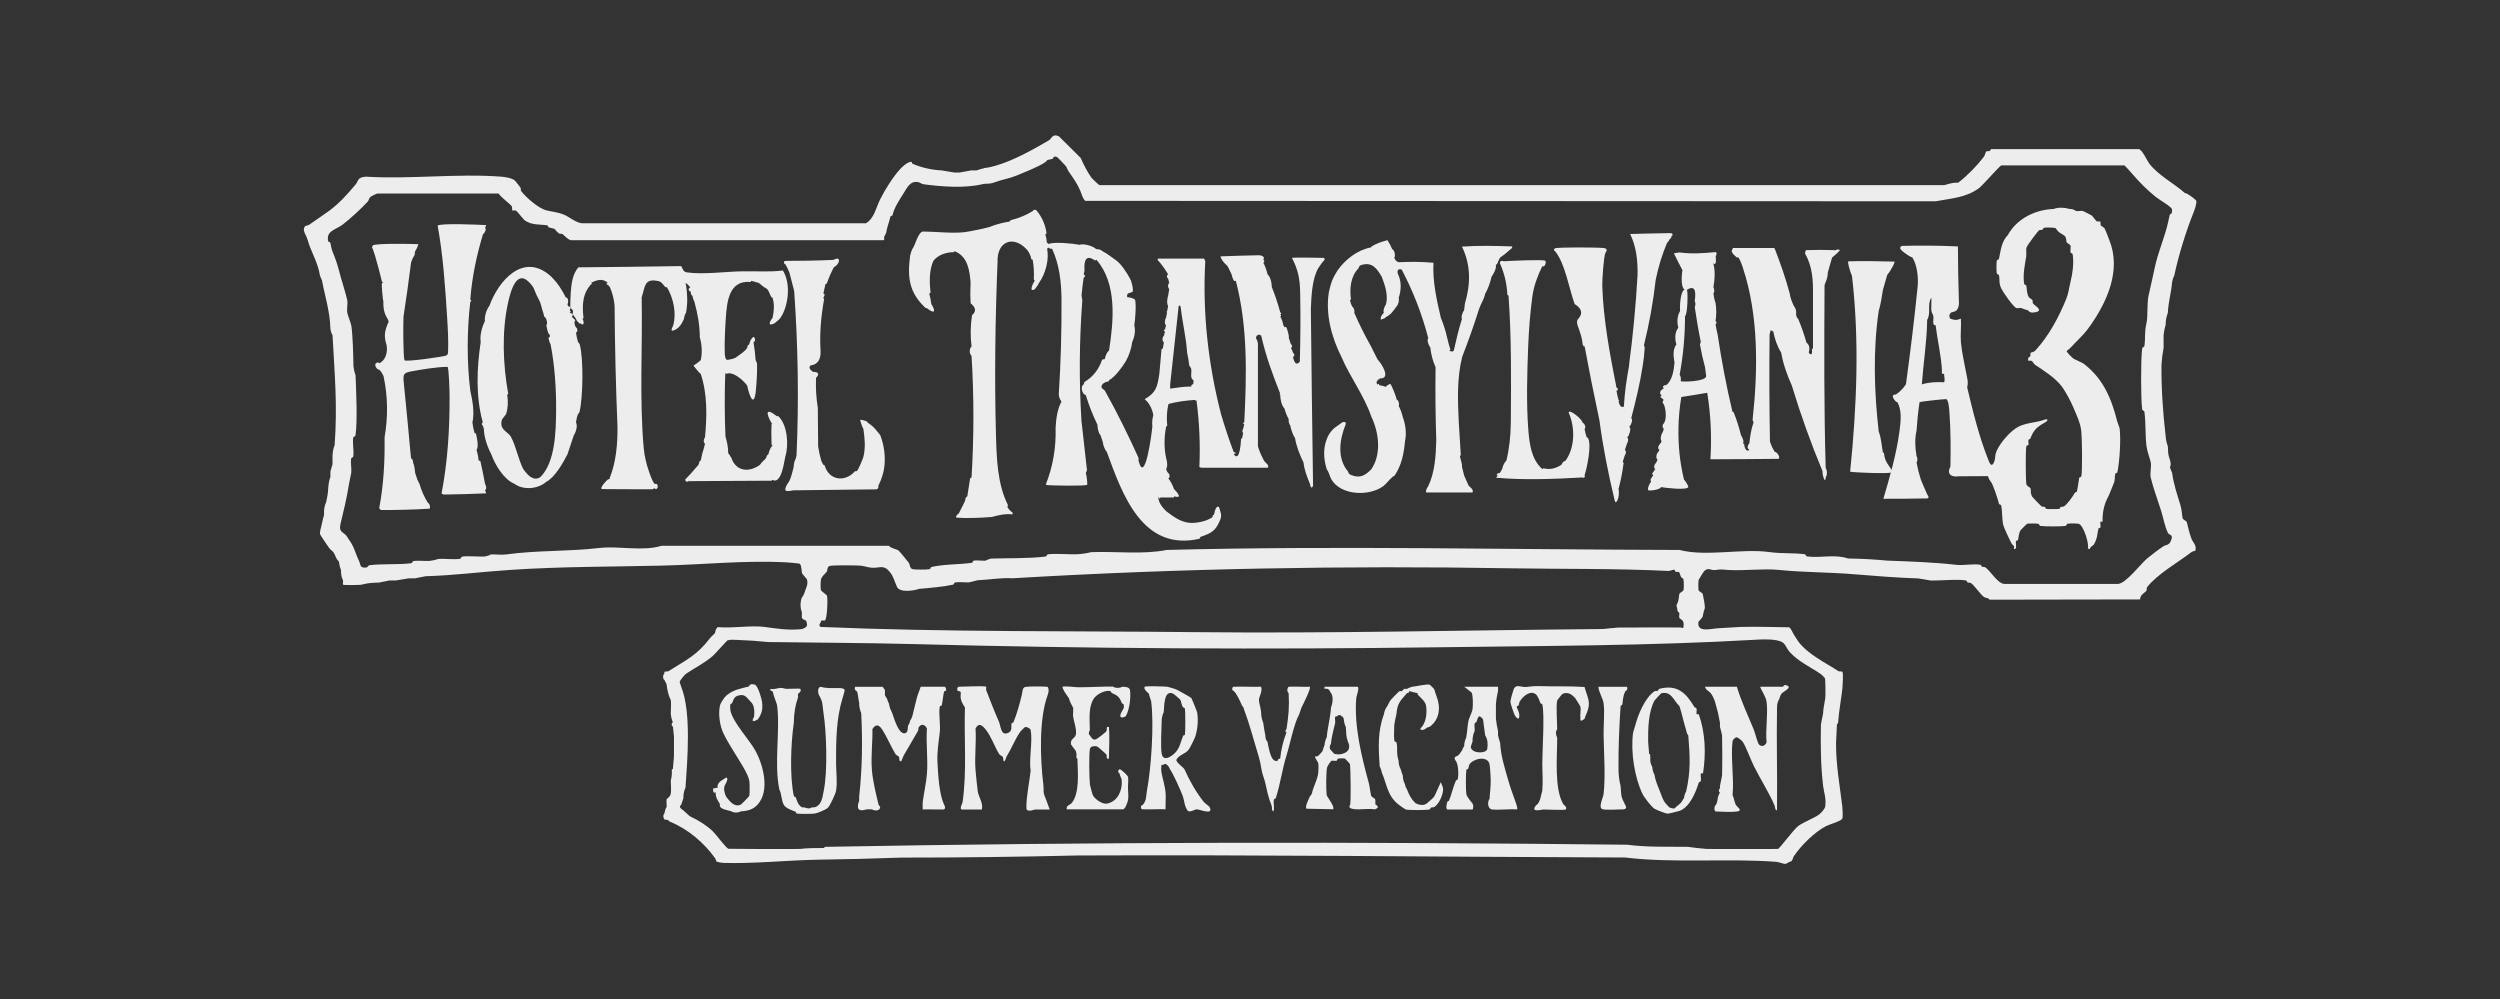 <?xml version="1.0" encoding="UTF-8"?>
<svg id="Capa_1" xmlns="http://www.w3.org/2000/svg" version="1.1" viewBox="0 0 283.44 113.28">
  <rect x="0" y="0" width="283.44" height="113.28" fill="#333333" stroke="none"/>
  <!-- Generator: Adobe Illustrator 29.7.1, SVG Export Plug-In . SVG Version: 2.1.1 Build 8)  -->
  <defs>
    <style>
      .st0 {
        fill: #ededed;
      }
    </style>
  </defs>
  <path class="st0" d="M190.68,71.15c0,.08.05.25-.06.24-.86-.29-1.7-.01-2.51,0-2.3.05-4.6-.03-6.9,0l2.21-.24h7.26,0Z"/>
  <path class="st0" d="M81.12,89.37v.48c-.29.15-.31-.38-.24-.48.01-.02.17.01.24,0Z"/>
  <path class="st0" d="M193.08,87.69s-.19-.04-.23,0c-.08.1.04.64-.02.87-.02.08-.19.07-.23.17-.33,1.06-.99,2.75-2.17,3.2-.14.05-1.26.33-1.37.32-.22-.01-1.23-.41-1.45-.54-.4-.24-1.22-1.33-1.42-1.76-.87-1.86-1.33-4.66-1.04-6.89,0-.05.2-.6.25-.82.3-1.17,1.09-3.15,2.19-3.87.1-.06.26,0,.34-.05.12-.06.1-.2.19-.22,2-.54,3.03.45,3.95,2.01.07.12.26.14.28.23.04.18-.05.54.02.63.04.05.2-.01.23,0,.75,2.13.83,4.46.48,6.71h0ZM186.96,85.47l.13.06c.06.7-.1.75.24,1.44.02.31.1.59.24.84.16.91.44,1.4.71,2.13.31.84.35.95.97,1.59.21.1.65.24.72,0,.54-.46.57-.37.96-1.08.03-.26.11-.5.24-.72.53-2.32.43-3.98.24-6.35-.12-.14-.2-.34-.24-.6-.3-.91-.47-1.87-.76-2.72-.69-.66-.91-1.7-2.03-1.47-.06.01-.76.77-.79.82-.71,1.27-.75,3.26-.73,4.69l.11,1.38h-.01Z"/>
  <path class="st0" d="M77.29,30.28c.2.35.17.54.65.61,1.83.25,4.36-.1,6.23-.13,1.53-.03,3.08.1,4.59-.09.86,1.37.68,3.64-.09,5.07-.32.59-.48.56-.84.9-.79.42-.63-.13-.24-.6.17-.77.23-1.51,0-2.28-.01-.02-.12-.05-.17-.13-.27-.5-.22-.82-.79-1.07-.23-.17-.43-.33-.6-.48l-.84-.24-.09.13c-2.43-.23-2.68,2.19-2.81,4.07-.08,1.17-.16,2.83-.12,3.99.02.47.1.8.33.77.36-.05.89-.18,1.01-.33.3-.21.98-.66,1.17-.99s-.11-.16.27-.45c.08-.4.24-.68.48-.84.21.1.25.53,0,.6.11.67.19,1.35.24,2.04l.16.37c.03,1.12-.05,2.24-.16,3.35-.26,1.74-.78.04-.96-.84-.5-.67-1.66-1.67-2.4-1.31l-.08-.14c-.09,2.42-.08,4.84.02,7.24.21.67.31,1.3.31,1.88.12.12.2.24.24.36.15.16.17.31.24.48.65,1.3,2.03,1.28,3.12.48.2-.34.61-.62.68-.75.19-.36-.07-.16.28-.45.09-.43.25-.77.48-1.02-.07-.02-.12-.03-.12-.05-.03-.68-.04-1.7,0-2.38,0-.03.06-.05.12-.08-.07,0-.12.02-.13,0-.61-1.1-.72-1.82.61-.78.08-.02.14-.03.17,0,1.04.98,1.19,3.3.79,4.56-.08.41-.16.81-.24,1.2-.15.59-.49,1.89-1.26,1.44l-.02.11c-3.12.02-6.24.04-9.37.05l-.08-.16c.2.3-.45.3-.38-.03.45-.45.88-.92,1.28-1.41.2-.16.31-.39.35-.69l.13-.03c.09-.52.21-1,.36-1.44l.12-.48c-.21-.17-.17-.52,0-.72.22-2.37.29-4.89-.48-7.19-.13-.08-.83-.9-.81-.96.27-.17.54-.37.81-.6.18-.85.14-1.72-.11-2.6,0-1.36-.25-2.7-.6-3.99-.1-.19-.18-.43-.24-.72-.13-.06-.19-.21-.18-.47-.29-.06-.32-.34-.06-.49-.45-.52-.61-.6-.48-.24.17,1.04.19,2.08,0,3.12-.12.18-.2.42-.24.72-.06.12-.18.37-.24.48-.22.36-.46.6-.72.72-.59.31-.48,0-.26-.47.4-1.4.03-3.09-.7-4.33-.02-.02-.14.02-.2-.04-.22-.21-.39-.57-.73-.65-1.66-.38-1.53.59-1.94,1.83.11,5.68-.27,11.44.23,17.07.04.49.12.97.24,1.44.07.45.7,2.39.98,2.62.07.06.17,0,.22.02.31.14.11.86-.24.48l-.16.13c-1.92,0-3.84,0-5.77-.02-.31-.1.49-.96.66-1.08.41-.14.13-.08.24-.24.7-1.77.87-3.75.86-5.72-.19-4.58-.3-9.18-.33-13.77-.07-.74-.25-1.43-.53-2.08-.09-.1-.09-.16-.24-.24-.16-.14-.23-.2,0-.24-.56-.57-1.3-.33-1.92,0l.16.02c-1.1,1.05-1.18,2.46-.99,3.96l-.12.1c.23.35.16.9-.24.48-.03.1-.07.1-.12,0-.23-.18-.35-.34-.36-.48-.15-.18-.28-.38-.41-.59.13-.36,0-.46-.22-.65-.07-.06,0-1.47.02-1.77.08-1.01.19-2.03.86-2.84,3.89-.03,7.77-.08,11.66-.14l.08.12h-.02Z"/>
  <path class="st0" d="M46.6,29.8c-.25,2.02-.54,4.05-.85,6.07-.05.72-.05,4.72.12,4.98.13.2,4.57-.42,4.77-.56.12-.09.15-.22.16-.38.05-1.28-.02-2.55-.1-3.83-.22-3.49-.46-7.11-1.08-10.49.19-.32,4.81-.11,5.51-.07l-.13.31c.18.16-.05.61-.24.72-.72,2.38-1.26,4.94-1.44,7.43.15.07.15.16,0,.24-.38,3.23-.4,6.83,0,10.07.25,1.11.5,2.5.24,3.6.05.41.13.81.24,1.2.09.02.16.05.17.1.12.5.32,1.45.06,1.82.12.39.2.79.24,1.2l.19.06c.2.87.38,1.73.53,2.58.13.21.22.61,0,.72l.14.36c-1.59.07-3.2.12-4.83.14l-.24-.12c.7-3.59.93-7.38.91-11.07,0-.35-.07-3.3-.24-3.29-1.18,0-2.93.3-4.13.52-.87.16-.9.37-.83,1.19.29,2.88.57,5.84.83,8.68.14,0,.22.17.24.48.14.31.2.83.24,1.2l.24.72c.08.16.17.32.24.48.23.79.55,1.51.96,2.16.19.04.29.48.19.65-1.82.11-3.66.16-5.53.15l-.19-.19c.5-2.61.65-5.34.61-8.04.41-2.39.37-4.71-.12-6.96-.19-.38-.19-.4-.48-.72-.27.06-.81-.76-.11-.82.03,0,.07.04.11.1.73-.35.96-1.26.84-2.02-.36-1.13-.23-1.66.23-2.72l-.12-.3c-.36-.52-.52-1.18-.48-1.98-.08-.18-.24-2.01-.16-2.08.04-.04.1-.06.16-.08l-.16-.07c-.24-.99-.51-2-.8-2.99-.08-.17-.2-.65-.24-.72-.12-.13-.11-.26,0-.4.21-.27,4.49-.18,5.16-.15-.07.28-.19.54-.36.79-.08.26.04.4-.24.72-.07.2-.15.4-.24.6h.01Z"/>
  <path class="st0" d="M94.55,29.44c.87-.46.65.56,0,.84-.32.61-.59,1.23-.82,1.88l-.14.04-.24,1.08c.24.04.11.29,0,.48l.08.18c-.34,1.93-.52,3.87-.4,5.81.06.86-.24,1.58-1.12,1.68-.23.19-.15.43.24.72.66.02.79.25.37.69-.05,1.13.02,2.27.2,3.4l.04,4.39c.09.57.2,1.1.35,1.59.07.18.15.34.24.48l.14.05c.49,1.74,2.32,1.96,3.45.67.03-.02.13.03.21-.02.15-.1.68-1.37.74-1.6.26-1.08.15-2.09,0-3.17-.09-.09-.4-1-.36-1.04.03-.03.88.14.84.33.37.23.69.5.96.84.11.15.4.45.48.6.54,1.41.69,3.14.24,4.55-.08.29-.24.69-.48,1.2.09.15-.06.37-.25.37l-9.4.11c-.88.19-1.12.11-.66-.71.41-.48.55-1.31.72-1.92.02-.41.1-.73.24-.96l.09-.41c.27-6.18.17-12.43-.27-18.6l-.54-2.09c-.1-.23-.34-.79-.48-.96-.18-.05-.2-.31,0-.36,1.84,0,3.67-.03,5.52-.12v-.02Z"/>
  <path class="st0" d="M55.47,34.71c1.06-2.94,3.86-6.09,6.89-3.47.29.25.53.56.78.84.39.52.72,1.06,1,1.64.31,0,.33.54.2.76l.06.22c.3.07.36.2.18.5.17.06.17.16,0,.24.39.14.47.3.24.48.12.12.26.25.41.38-.18.22-.08.58.07.81.19.11.24.53,0,.6.06.41.14.77.24,1.08.09.08.16.17.19.27.44,1.6.37,5.97-.02,7.61-.02.1-.09.19-.17.27-.11.25-.19.57-.24.96.22.35,0,1.09-.24,1.44l-.72,2.16c-.49.95-1.42,2.62-2.4,3.12-.93.82-2.57.99-3.6.24-1.22-.5-2.2-2.14-2.64-3.36-.44-.82-.83-1.97-.84-2.88l-.12-.36c-.14-.1-.17-.28,0-.36-.81-2.94-.69-6.11-.24-9.11-.12-.76.14-1.7.48-2.4-.07-.48.16-1.26.48-1.68h0ZM57.51,44.77c.12.77.08,1.49-.12,2.16-.28.44-.57.54-.55,1.12.02.77.8.94,1.1,1.5.55,1.02.82,2.49,1.37,3.61.46.63,1.1,1.44,1.92.96,1.72-1.64,1.8-5.22,1.82-7.57.02-2.49-.16-5.14-.63-7.53-.1-.16-.18-.4-.24-.72.24-.05.2-.4,0-.48-.11-.31-.19-.63-.24-.96.2-.16,0-.9-.24-.96-.06-.31-.14-.59-.24-.84-.07-.37-.15-.52-.24-.84-.27-.49-.51-1.01-.72-1.56-.11-.18-.1-.18-.24-.36-1.65-2.07-2.35.66-2.66,2.03-.73,3.27-.57,7.05.02,10.32l-.12.11h.01Z"/>
  <path class="st0" d="M196.92,29.2c-.55-.45-.71-.77-.48-.96l.02-.12h4.69l.08.12c.59,1.51,1.24,3.36,1.68,5.03.06.5.27.99.48,1.44.17.17.31.61.24.84,0,.28.08.48.24.6.37.88.68,1.78.94,2.7.37.25.38.71.26,1.13.36.47.41,0,.36-.41l.12-.07v-6.09c.02-1.65-.06-3.19-.91-4.69l.07-.24c0-.07.02-.12.04-.12,1.05-.04,2.26-.04,3.3,0,.03,0,.05.06.08.13-.18-.21.41-.27.46-.12.02.07-.73.72-.88.84-.14.53-.3,1.09-.48,1.68,0,.38-.09.74-.24,1.08l-.13.35c-.04,6.86-.07,14.01.13,20.74.19.28.18.8,0,1.08-.04.82-.41-.33-.36-.72-1.32-3.17-2.48-6.41-3.48-9.71-.53-1.18-.99-2.46-1.2-3.72-.46-.73-.74-1.56-.9-2.41-.29-.11-.47-.26-.54-.47.27.04.31.3.12.77-.05,4.06-.03,8.11.04,12.15l-.16.08.15-.09c.14.46.33.87.57,1.22.19-.03.51.42.48.6.02.11,0,.18-.11.18-2.55.02-5.13.05-7.68.05.16-2.55.04-5.07-.36-7.54-.96.17-1.94.33-2.94.48-.18,1.07-.3,2.29-.32,3.42-.04,2.08.14,3.92.62,5.93.11.1.54.74.49.86-.15.39-2.64.09-3.09,0-.09.31-1.35.46-1.44.36-.15-.17.16-.83.32-.98-.08-.11-.09-.26,0-.36l.24-.36c-.16-.07-.13-.27,0-.36l.24-.36c-.22-.02-.14-.47,0-.6.13-.13.2-.3.24-.48-.2-.1-.15-.56,0-.72l.24-.36c-.24-.06-.17-.46,0-.6l.24-.36c-.15-.17-.15-.45,0-.84.12-.18.2-.38.24-.6-.2-.07-.17-.49,0-.6.33-.45.25-1.55,0-2.16-.15-.07-.19-.42,0-.48l-.24-.24c-.17-.02-.2-.21,0-.24-.31-.32-.23-.6.24-.84-.23-.18,0-.42.24-.36.72-.5.9-1.74.97-2.57-.12-.68-.23-1.47.21-2.06-.18-.62-.2-1.37.22-1.89-.18-.73-.11-1.36.2-1.9-.05-.44.02-2.5.61-2.43.07,0,.13.03.18.08.1.11.08,2.73-.23,2.93,0,2.23-.2,4.45-.61,6.65.13.18.17.42.12.72.11.12,2.88.06,2.89-.57l-.13-1c-.23-.84-.42-1.7-.58-2.59l.1-.29c-.27-1.29-.49-2.59-.68-3.9l.08-.41-.09-.34c.21-1.34-.1-1.75-.91-1.24-.74.13-.58-1.72-.48-2.23-.35-.66-.67-1.3-.97-1.92l.62-.1c1.39.19,2.75.09,4.1-.04.18.03.13.37,0,.48-.07.24-.15.52-.24.84.21.81.16,1.8,0,2.64.09.25.16.49,0,.72.04.39.12.75.24,1.08.11.69.11,1.37,0,2.04.15.19.15.31,0,.36.06.41.14.81.24,1.2.44,2.97,1,5.89,1.68,8.75h.11c.36.88.64,1.75.85,2.64.16.24.38.72.24.96l.13.05c0,.37.24.97.59.67-.27-.17-.26-.43,0-.79.09-.79.2-1.58.47-2.33l-.11-.28c.62-5.66.69-11.84-1.09-17.22-.09-.32-.31-.9-.5-1.18-.04-.06-.21,0-.22-.02h.03Z"/>
  <path class="st0" d="M155.44,28c.55-.4,1.21-.59,1.86-.77.21.31.39.65.54,1.01.25.09.41.77.24.96.08.28.24.46.49.53,1.34-.07,2.65-.05,3.95.06-.11,2.1.36,4.21.84,6.25.31.75.55,1.51.72,2.28.1.45.22.88.36,1.31l-.12.13c.17.09.44.18.52-.07.26-1.17.54-2.38.91-3.53-.13-.18.08-.81.24-.96l.1-.81c.66-2.2.67-4.37-.34-6.43,1.85-.13,3.82-.09,5.7-.02.02.15-.06.24-.18.31-.4.37-.8.69-1.2.96l-.24.48c0,.12-.09.24-.24.36.1.36-.25.99-.48,1.32-.15.63-.39,1.37-.72,1.92-.08.36-.24.76-.48,1.2l-.24.6c-.56,1.78-1.19,3.56-1.89,5.36-.61,2.43-.51,4.92-.39,7.41l.23,3.71-.1.18c.09.31.17.63.24.96v.24l.24.96c.16.35.36.86.52,1.16.07.13.58.37.44.76h-5.27c-.06-.28.09-.49.24-.72.74-1.52.87-3.46.91-5.21-.09-2.76-.12-5.51-.08-8.26-.32-.74-.52-1.48-.59-2.23-.19-.25-.43-.84-.24-1.08-.71-2.73-1.72-5.32-3.01-7.77-.54-.18-.56.32-.34.7.3.75.3,1.59,0,2.52.09.24-.05.78-.24.96-.38.5-.61.92-1.2,1.2-.07.12-.23.2-.48.24-.04.11-.08.1-.12,0-.02-.23.1-.47.36-.72-.13-.2.09-.77.24-.96.27-1.04-.11-2.14-.48-3.12-.53-.89-1.03-1.65-2.16-1.38-.46.11-.36.21-.48.42-.9.92-1.02,2.3-.85,3.52l-.11.08c.05.28.13.52.24.72.19.13.32.5.24.72.58,1.33,1.22,2.61,1.92,3.84.23.49.48.96.72,1.44.5.54,1.57,2.24.24,2.16,0,.11-.09.15-.24.12.06.03.06.07,0,.12-.16.19-.14.27,0,.48.08-.16.15-.14.22.06.29.04.54.1.74.18,0-.12.42-.34.49-.33.1.02.7,1.48.71,1.77.22.04.35.54.24.72.21.4.37.84.48,1.32.29.75.43,1.84.24,2.64-.13,1.41-.37,2.75-1.2,3.96-.38.14-.86.88-1.29,1.19-1.6,1.16-4.76,1.05-5.85-.76-.2-.34-.29-.87-.53-1.15-.41-1.28-.47-2.68.24-3.96.51-.78.76-.81,1.44-1.32.17-.15.5-.15.48.12-.7,1.68-1.05,3.86.24,5.39.06.06-.02.25.37.41,1,.41,1.61.02,2.27-.65,1.15-1.67.91-4.1,0-5.99-.79-2.34-2.46-4.57-3.36-6.71-1.13-2.23-1.86-4.87-1.44-7.43.29-1.19.35-1.39.96-2.4.9-1.28,2.28-2.35,3.84-2.64l-.03-.04Z"/>
  <path class="st0" d="M117.56,23.92c.56.65,1,1.66,1.09,2.53,0,.03-.06.07-.13.11.09.3.14.62.17.95.35.16.37.53.02.68.27,1.23-.18,2.87-.91,3.88-.16.34-.27.44-.48.72-.69.41-.25-.62,0-.96l-.11-.15c.04-.75,0-1.51-.13-2.25l-.14-.02c-.09-.47-.28-.86-.58-1.18-1.47-1.55-3.33-.89-3.26,1.44-.26,6.45-.36,13.09-.18,19.63.07,2.66.16,5.6,1.36,7.97l-.07.21c.16.27.36.49.6.64l-.02.2c-.8-.1-1.57.08-2.33.29-1.35.11-2.93.17-4.23.07h.19c-.08-.19.13-.36.29-.48.24-.48.49-.95.72-1.44,0-.26.09-.42.24-.48l.32-2.06.16-.09c.28-4.62.28-9.22,0-13.78-.27-.27-.27-.8,0-1.08-.15-1.19-.13-2.37.06-3.54.49-.42.44-.86-.16-1.34-.05-.79-.05-1.58-.01-2.37-.11-1.41-.34-2.96-1.81-3.54l-.08.11c-.86,0-1.77.29-2.32.97-.5,1.1-.46,2.41-.33,3.64l-.15.07c.11.39.19.79.24,1.2.55.86.36,1.17-.48.48-.02-.02-.13,0-.19-.05-1.85-1.74-2.06-3.43-1.73-5.94.07-.28.15-.52.24-.72.32-.36.64-1.89,1.19-1.99,1.47,0,3.31.24,4.75.07.49-.06,2.84-.51,3.17-.72.66-.23,1.3-.39,1.92-.48l.13-.16c.92-.22,1.76-.57,2.5-1.03.1-.21.35-.2.48,0h0Z"/>
  <path class="st0" d="M184.69,41.42c.45-3.36.77-6.77.97-10.23.03-1.61-.13-3.21-.84-4.66,1.49-.04,2.99-.08,4.5-.1.32-.02.42.21.17.37v.16c-.28.15-.22.37-.48.56-.56,1.32-.99,2.72-1.29,4.19-.29,2.56-.74,5.04-1.34,7.44.05.09.09.18.09.27-.04.72-.12,1.44-.24,2.15-.31,1.96-.79,3.96-1.29,5.85.17.08.09.42,0,.6-.05.18-.13.3-.24.36.22.06.13.65,0,.84-.03.18-.11.3-.24.36.21.07.13.54,0,.72l-.24.72c.19.09.13.45,0,.6-.08.25-.16.48-.24.72l.1.16c-.13,1-.32,1.99-.58,2.95.1.36.03,1.2-.24,1.44-.1.13-.18,0-.24-.36-.7-2.91-1.3-5.96-1.68-8.87-.61-2.83-1.17-5.63-1.68-8.39-.13.02-.21-.1-.24-.36-.02-.48-.29-1.28-.48-1.8-.12-.29-.25-.75,0-.96.62-.71.28-1.25-.41-1.68-.64-1.74-1.07-4.59-2.22-5.99-.17-.07-.17-.23-.02-.32.23-.15,4.92-.12,5.53-.04.4.06.41.24.2.56-.19.29-.38,3.07-.36,3.73.12,3.84.87,7.8,1.61,11.53.2.08.21.29,0,.36.06.36.14.72.24,1.08.1.04.1.08,0,.12.12.55.32.74.6.59.08-1.56.31-3.15.6-4.67h-.02Z"/>
  <path class="st0" d="M171.02,33.51l-.12-.08c-.06-1.27-.34-2.46-.85-3.58,0-.25.15-.33.47-.23.55-.04,4.52-.23,4.68-.05.15.16-.08.81-.34.6-.55,1.16-.96,2.2-1.14,3.53-.25,1.9-.38,3.65-.46,5.57-.12,2.96-.22,6.58.02,9.52.13,1.61.36,3.31,1.58,4.39l.12-.09c.79.19,1.39.02,2.04-.39.19-.2,0-.26.48-.48,1.08-1.5,1.09-3.76.35-5.44.05-.48,1.57.78,1.56,1.12.23.1.46.57.24.72.06.33.14.65.24.96.07.02.14.05.16.1.42.77-.11,3.33-.4,4.21.11.18-.05.35-.24.24-3.21.18-6.6.32-9.79.03l.21-.27c-.2.03-.2-.05,0-.24.03-.02.13.03.21-.03.06-.04.19-.34.27-.45.09-.4.25-.72.48-.96.33-1.36.48-2.77.5-4.23.04-4.76.08-9.78-.26-14.47h-.01Z"/>
  <path class="st0" d="M209.53,29.74l.02-.11c1.74-.06,3.55-.01,5.26.03-.06.29-.21.55-.37.8-.11.25-.32.5-.48.72l-.48,1.68c-.14.81-.23,1.58-.48,2.4-.66,4.49-.51,9.2,0,13.66.3.76.33,1.62.48,2.4l.12.02c.03.46.15.85.36,1.18.15.25.34.49.48.72.06.14.09.21-.02.32-.16.17-4.02.03-4.66-.08.75-7.31,1.07-14.87.21-22.19-.21-.52-.37-1.04-.45-1.54h0Z"/>
  <path class="st0" d="M213.46,30.4l-.06.72-.42.96c.12-.68.06-1.07.48-1.68Z"/>
  <path class="st0" d="M194.52,29.08c.02.33.12.96-.24.84,0-.35-.15-.95.24-.84Z"/>
  <path class="st0" d="M122.36,27.76c.48-.19,1.56.13,1.92.48.32,0,.56.09.72.24.38.2.95.6,1.44.96.66.44,1.3,1.44,1.68,2.16.17.25.43,1.31.28,1.49l-.52.19c-.14.17-.14.33,0,.48,0-.17.71.12.77.18.22.22.05,2.5-.05,2.94.15.58.07,1.22-.24,1.92-.09.71-.32,1.43-.72,2.16-.42.68-1.24,1.81-1.92,2.16v.12c-.46.02-1.11.44-.72.84.12.07.23.15.29.26,1.34,2.38,2.63,5.01,3.76,7.5.05.11.05.25.03.39.74,2.87,1.52-3.24,1.57-3.88-.05-.5,0-.93.11-1.28-.09-.55-.34-1.16-.72-1.56l-.26-.26c1.29-.72,1.43-1.37,1.66-2.84l.25-2.83.15-.07.12-.72c-.24-.05-.18-.61,0-.72l.12-.48c-.18-.07-.18-.16,0-.24l.12-.48c-.21-.12-.14-.66,0-.84l.12-.6c-.1-.04-.1-.08,0-.12l.12-.6c-.18-.31-.11-.85,0-1.2l.12-.72c-.17-.21-.18-.51,0-.72l-.12-.48c-.17-.1-.19-.39,0-.48-.34-.58-.74-1.14-1.21-1.66l.08-.13h5.2l.14.29c-.33,5.86.34,11.72,1.78,17.32.42,1.42.91,2.94,1.44,4.31.3.12.32.14,0,.24.68,1.01.81-1.24.84-1.73l.12-.07.12-.6c-.15-.08-.1-.36,0-.48l.12-.48c-.17-.07-.17-.17,0-.24.27-5.34.41-10.85-.96-16.06-.17.17-.33-.07-.48-.72-.04-.04-.32-.71-.48-.96-.39-.33-.66-.68-.79-1.07,1.46-.06,2.92-.1,4.39-.13.3,0,.72.21.48.48.15.18.15.3,0,.36.21.41.37.85.48,1.32.33.3.49.98.48,1.44.38.94.7,1.9.96,2.88.15.06.14.15,0,.24.11.09.14.2,0,.24.19.31.31.68.36,1.1-.03-.2,0-.17.12.1.07-.02.13-.03.19-.02.06.02.39,1.08.29,1.21l.24.72c.17.09.18.4,0,.48.1.09.18.25.24.48.17.17.25.41,0,.48.17.8.43.98.78.55.07-2.52.09-5.23.04-7.75-.03-1.59-.21-2.61-.93-4.01.17-.07,3.18-.02,3.63,0,.03,0,.05.08.08.19-.26.28-.49.6-.72.96-.71,1.22-.79,3.13-.85,4.66.07,6.62.15,13.29.25,20.01-.15.44-.31.14-.36-.22-.32-.76-.64-1.59-.72-2.4-.42-.83-.82-1.88-.96-2.76-.23-.37-.39-.77-.48-1.2-.11,0-.1-.05,0-.12-.2-.29-.28-.57-.24-.84-.21-.38-.37-.78-.48-1.2-.32-.32-.49-1.09-.48-1.56-.11-.03-.1-.07,0-.12-.86-2.15-1.65-4.33-2.16-6.59-.18-.14-.34-.14-.48,0-.15.18-.15.34,0,.48l.11.4v11.62c0,.25.6,1.67.85,1.88.3.23.39.43.27.6h-7.55l-.21-.08c.12-2.55,0-5.08-.33-7.59-.06.13-.09.13-.14-.02-.98.06-2.11.21-3.03.46-.19.78-.23,1.6-.14,2.47l-.12.09c-.24,1.11-.26,2.49,0,3.6.11.35.19.9,0,1.2.04.21.12.37.24.48.17.14.22.47,0,.6.28.35.49.75.64,1.2.43.45.99,1.1.02.84l-.04.12h-1.52c-.07.21-.16.1-.24-.12,0,.68.42,1.2.9,1.68.76.57,1.63,1.25,2.7,1.32.76.05,1.85-.18,2.48-.6.13-.09.08-.22.09-.23l.15-.11c.14-.74.34-1.02.57-.85.29.95.38,1.02-.12,1.98-.46.89-1.08,1.07-1.95,1.39-.1.04-.09.21-.18.23-6.44,1.44-8.71-5.03-10.46-9.82-.26-.34-.42-.74-.48-1.2-.09-.23-.16-.48-.24-.72-.27-.29-.34-.82-.36-1.2-.52-1.08-.97-2.21-1.32-3.36-.39-.05-.66-.99-.24-1.2l.1-.29c.94-.55,1.61-1.39,2-2.53l.3-.06c.06-.33.23-.8.48-.96.52-3.36.94-7.58-1.44-10.31l-.15.1c-1.11-.8-1.26.15-1.19,1.14l-.1.44c.22.07.2.27,0,.36-.1.67-.18,1.35-.24,2.04l.09.51c-.34,4.56-.38,9.12-.1,13.65l.63,5.64-.14.32c.1.16.21,1.26.16,1.32-.15.17-4.34.09-4.56.03-.05,0-.09-.04-.13-.06.81-2.04,1.18-4.19,1.11-6.45.07-1.02.18-2.06.67-2.95-.21-.31-.27-.44-.31-.82.23-3.52.33-7.16.31-10.75-.01-1.97-.25-4-1.07-5.76-.53.09-.51-.5-.35-.56.66-.23,2.7-.04,3.45.11h-.02ZM132.67,44.06c.86-.11,1.51-.24,2.4-.24v-.16c.34-.14.22-.27.24-.56-.43-.2-.18-.84-.25-1.25-.03-.2-.18-.29-.23-.42-.05-.49-.13-.97-.24-1.44-.11-1.74-.53-3.39-.72-5.1-.02-.18-.09-.36-.24-.18l-.96,8.87v.48h0Z"/>
  <path class="st0" d="M232.88,23.68c.45-.19,1.23-.16,1.68,0,.7.03.67.21.8.24.25.06.55-.05.79,0,.06.01.92.46,1,.51.1.07.49.62.55.65.15.07.41,0,.44.04s-.03.29.04.44c.03.06.35.22.41.31.16.26.43,1.04.56,1.36,1.37,3.39-.25,6.96-2.15,9.67-.62.89-.97,1.2-1.68,1.92-.33.33-.62.71-1.01.97,0,.16.61.74.76.86.09.07,1.02.48,1.12.55,2.27,1.7,3.2,4.01,3.84,6.53.07.27.28.75.28.8.17,1.33,0,3.81-.25,5.02-.02.09-.21.07-.24.16-.12.5.05.55-.2,1.16-.19.46-.55,1.42-.76,1.76-.34.73-.5,1.56-.48,2.52-.04.02-.2-.04-.23,0-.07.09.03.45,0,.63-.02.09-.22.07-.24.16-.14.64-.12,1.14-.52,1.8-.08.13-.46.25-.44.51l-.24-.06c.18-.55-.51-2.7-1.05-2.81-.2-.04-1.08-.05-1.27,0-.1.02-.03.22-.25.25-.53.07-2.24.07-2.77,0-.23-.03-.11-.23-.34-.26s-.96-.03-1.18,0c-.05,0-.74.71-.77.75-.19.3-.21.76-.28,1.08-.02.09-.21.07-.24.16-.07.29.2.97-.24.88.13-.42-.14-.42-.23-.58-.24-.43-.88-1.8-.97-2.14-.14-.58-.1-1.65-.24-2.23-.02-.09-.22-.07-.24-.16-.1-.43-.68-2.3-.96-2.55-.12-.15-.22-.35-.3-.6l-3.29.02c-.91.14-1.4-.3-.96-1.09.05-2.05.03-4.26-.12-6.32-.02-.23-.1-1.34-.38-1.34-.34,0-2.87.27-3,.35-.16,1.08-.27,2.16-.34,3.23-.22.94-.16,1.93,0,2.88.12.19.14.55,0,.72.12.65.28,1.29.48,1.92.24.59.48,1.15.72,1.68.22.32.21.47-.04.48-1.64.03-3.28.04-4.92.04.74-2.51,1.48-5.06,1.83-7.68.14-1.09.29-2.28-.23-3.26-.24,0-.81-.82-.36-.84.04-.1.08-.1.12,0,.5-.34.86-.69,1.2-1.2.49-3.62.95-7.35,1.32-11.03.11-1.04-.04-2.48-.6-3.36-.17,0-.84-.47-1.07-.66-.25-.21-.48-.44-.12-.64,2.14-.06,4.26-.04,6.36.06,0,2.03.05,4.07.11,6.12.05.49-.03.86-.25,1.11-.13.12-.33.2-.6.24-.26.23-.3.47-.12.72.55.18.64.2,1.2,0,.05.88-.07,1.82,0,2.69.11,1.2.48,2.78.71,4.02.09.39.09.75,0,1.08.66,2.78,1.36,5.64,2.45,8.35.26.65.47.53.67-.08.1-.44,0-.57.24-1.11.41-.91,1.58-2.28,2.49-2.72s1.92-.44,2.78-.73c.44-.19.69-.05.24.24-.98.54-1.34.88-1.72,1.88-.02.04-.18.04-.2.12-.04.18.03.38,0,.55-.02.09-.21.07-.24.16-.1.43-.08,3.75,0,4.3.03.25.46.38.48.5.07.35-.05.47.16.9.03.07,1.01,1.09,1.08,1.13.09.06.26.02.4.08.04.02.04.18.12.2.17.04,1.34.04,1.51,0,.08-.02.08-.18.12-.2.14-.06.31-.02.4-.08.36-.23.99-1.11,1.2-1.49.06-.11.23-.14.25-.17.08-.2.21-1.25.27-1.57.02-.09.21-.07.24-.16.14-.56.08-4.41,0-5.14-.1-.97-.61-1.97-.92-2.73-.27-.66-.9-1.81-1.28-2.32-.75-1-2.09-1.84-3.04-2.47-.24-.16-.25-.6-.76-.44-.13-.45.15-.41.23-.57.04-.08-.04-.28.03-.36.03-.04.35-.05.53-.25,1.58-1.71,2.71-3.91,3.48-5.8.29-.7.34-1.33.52-2.05.23-.91.37-2.05.24-3.01-.03-.22-.23-.16-.25-.25-.05-.24.04-.53,0-.79-.02-.09-.41-.3-.44-.36-.08-.2,0-.4-.15-.64-.12-.2-.56-.38-.75-.54-.1-.08-.34-.43-.36-.44-.22-.07-.99-.08-1.24-.05-.2.03-.14.18-.27.24-.09.04-.25-.01-.34.05-.18.11-1.32,1.68-1.41,1.88-.15.33,0,.77-.07,1.13-.16.97-.38,1.97-.24,3.01.03.22.23.16.25.25.09.41.03.87.29,1.32.06.1.33.23.4.32.07.11,0,.31.08.4.2.26,1.25.8.26.99-.74.15-.77-.22-.86-.23-.38-.08-.67-.23-.72-.24-.17-.04-.37.03-.55,0-.35-.08-1.57-1.86-1.75-2.25-.29-.65-.12-.93-.25-1.49-.02-.1-.22-.03-.25-.25-.04-.27-.04-1.06,0-1.33.03-.22.23-.16.25-.25.22-1.01.28-1.95,1-2.7,1.08-1.95,3.22-2.91,5.23-2.97l.04-.02ZM218.97,33.75c-.51.73,0,1.75-.48,2.52v.24c-.05,2.36-.43,4.71-.6,7.07.85-.26,1.63-.28,2.52-.24.14-.17,0-.68,0-.96-.36.07-.23-.18-.24-.41-.08-1.62-.52-3.44-.72-5.1-.43.07-.2-.73-.25-1.01-.03-.21-.19-.34-.23-.67-.03-.22,0-.49,0-.72s0-.48,0-.72Z"/>
  <path class="st0" d="M97.43,79.78c-.1-.41-.15-.98-.24-1.35-.02-.08-.4-.15-.24-.56h3.12s.23.31.24.32c.11.56-.16.44.24.99.08.25.16.45.24.6.11.66.18.59.38,1.11s.7,2.42,1.45,2.24c.37-.09.28-.67.33-.87,0-.03.15-.11.24-.56.08-.1.16-.26.24-.48.16-.68.34-1.4.51-2.07.1-.41.32-.88.45-1.29h2.7c.11,0,.21.27.18.42-.01.06-.21.04-.24.15-.11.45-.15,1.08-.25,1.51-.02.1-.22.03-.25.25-.11.87.12,2,.01,2.89-.14,1.24-.32,2.15-.25,3.48s.21,3.5.72,4.61c.18.31.18.51,0,.6-.8.03-1.6-.03-2.4,0,.01-.29-.03-.6.01-.89.13-.97.39-2.15.47-3.12.14-1.65-.12-3.49,0-5.16-.19-.45-.64-.61-.93-.14-.07.11-.01.28-.08.4-.53.94-1.12,1.92-1.62,2.78-.07.12-.23.6-.26.62-.28.24-.23-.35-.27-.45-.02-.05-.35-.22-.4-.31-.48-.78-1.03-2.07-1.52-2.8-.36-.54-.71-.65-1.1-.04.03,1.52-.18,3.09-.06,4.61.09,1.21.48,2.83.75,3.92.07.27.33.21.09.57-.25.19-.58.15-.84,0h-.6c-.93.32-1.19-.09-.84-.96,0-.18-.01-.35,0-.53.35-3.06.39-6.3.23-9.42-.14-.33-.22-.69-.24-1.08h.03Z"/>
  <path class="st0" d="M108.69,77.86c.4-.01,3.01-.12,3.12,0,.03.04-.04.28,0,.39.45,1.14.9,2.34,1.43,3.54.25.56.21,1.69,1.08,1.29.5-.23.28-.69.37-1.05.02-.08.18-.08.2-.12.41-1,.69-2.02.97-3.17.07-.27.01-.82.45-.87.52-.06,1.94-.06,2.46,0,.16.21.16.53,0,.96-.99,2.73-.84,7.22-.48,10.13.09.7-.08.75.2,1.42.19.45.33.9.52,1.4-.56,0-1.12.01-1.68,0-.33.1-.91.29-.96-.12-.04-1.23.34-2.99.48-4.26-.21-1.37.25-3.35,0-4.64-.04-.18-.43-.37-.63-.33-.04,0-.5.48-.53.51-.51.68-1.02,1.94-1.52,2.75-.11.18-.14.38-.2.49-.24.43-.22-.23-.27-.36-.02-.05-.35-.22-.41-.31-.54-.87-.87-1.96-1.53-2.79-.37-.47-.8-.85-1.16-.11.11,1.52-.12,3.19,0,4.68.06.7.16,1.7.25,2.39s.65,1.36.47,2.1h-2.22c-.4,0,.02-.7.03-.81.51-3.53.16-7.18.27-10.77-.07-.07-.23-.39-.25-.41-.11-.17-.19-.41-.24-.72-.03-.48.18-.66-.24-.72-.19,0-.19-.42,0-.48h.02Z"/>
  <path class="st0" d="M194.76,80.74c-.23-.78-.3-1.42-.77-2.11-.16-.24-.66-.43-.67-.77h3.6c.49,1.64,1.23,3.19,1.88,4.77.17.41.35,1.17.53,1.61.2.49.78.42.96-.08-.15-1.43.18-3.18,0-4.57-.08-.63-.53-1.16-.73-1.73h2.58s.12-.23.3-.19c.96.22-.29.73-.48,1-.16.24-.23.6-.25.62-.16.23-.24.55-.24.96-.07,3.87.05,7.75,0,11.63-.26-.07-.2-.35-.28-.56-.52-1.26-1.6-2.99-2.31-4.4-.41-.81-.84-2.08-1.28-2.8-.08-.12-.57-.55-.74-.53-.13.01-.41.29-.43.43-.23,1.86.19,4.21,0,6.12.16.33.21.79.36,1.09.12.25.84.65.19.77-.55.09-1.84.03-2.46,0-.19,0-.19-.63,0-.72.16-.22.21-.57.24-.84.06-.23.14-.43.24-.6-.19-.07-.13-.34,0-.48v-.24c.08-.4.16-.8.24-1.2.04-1.48.03-3.07,0-4.55-.08-.38-.16-.7-.24-.96v-.48l-.24-1.2h0Z"/>
  <path class="st0" d="M92.99,77.86c.89.22,1.27.14,2.19.15.17,0,.59.03.58.27,0,.1-.2.76-.25.92-.7,2.3-.73,4.78-.72,7.35,0,1.03.17,2.01,0,3.1-.06.35-.68,1.7-.94,1.94-.24.22-1.19.61-1.5.65s-1.77.05-2.02,0c-.08-.02-.08-.18-.12-.2-.4-.17-1.14-.4-1.35-.8-.29-.53-.22-1.19-.5-1.72-.63-3.02.12-6.65-.26-9.57-.02-.16-.39-1.03-.49-1.53-.03-.13-.38-.02-.24-.32.38.1.83-.11,1.15-.11.24,0,.45.11.7.11.23,0,1.45-.06,1.5,0,.24.25-.23.53-.24.57-.04.13.02.28,0,.39-.31.85-.47,1.81-.48,2.88-.34,2.33-.48,6.06,0,8.31.02.08.19.08.23.18.13.35.25.84.65,1.07.13.08.26.02.32.04.31.11.54.19.84,0,.1-.03.28.03.47-.06.69-.35.74-1.15.87-1.77.47-2.19.33-6.66-.02-8.9-.13-.81-.03-1.2-.49-1.97-.16-.25-.18-.89.12-.96v-.02Z"/>
  <path class="st0" d="M126.19,77.86c.35.18.73.17,1.08,0,.28.02.79,0,.85.41.1.82-.06,2.22-.49,2.94-.56.3-.78.1-.48-.48.18-.31.34-.47.24-.87-.02-.08-.18-.08-.19-.12-.28-.71-.46-.87-1.14-1.17-.15-.07-.03-.25-.39-.24-.59,0-1.41.43-1.71.95-.59,1.03-.4,2.33-.4,3.5-.17.3-.14.46,0,.6.19.19.25.52.63.46.19-.03,1.2-.83,1.26-.97.1-.23-.11-.52.27-.45.11,1.22.01,2.38,0,3.59-.38.08-.18-.22-.27-.45-.03-.06-.97-.9-1.05-.92-.29-.1-.77-.04-.83.26-.12.6-.08,3.37,0,4.04.02.14.25,1,.3,1.14.17.47,1.04,1.07,1.54,1.04.39-.03.83-.27,1.1-.55.54-.57.75-1.47.65-2.21-.03-.19-.19-.36-.23-.67-.21-.11-.2-.36,0-.48.19,0,.95.74.97.89.05.39-.03.91-.01,1.33.03.96.14,1.2-.3,2.08-.03.07-.2.25-.23.25h-6.41c-.11-.45.35-.47.55-.71.94-1.13.69-3.56.65-5.04l-.12-.1c.05-.43,0-.71-.12-.86-.07-.08-.48-.62-.49-.66-.1-.76.58-.59.58-1.32,0-.64-.25-1.26-.33-1.81-.05-.33.04-.7,0-1.01-.19-.34-.38-.7-.48-1.08-.11-.19-.41-.56-.51-.75-.06-.1-.27-.51-.21-.57.61-.08,1.26.07,1.84.07,1.29,0,2.59-.09,3.92-.08l-.04.02Z"/>
  <path class="st0" d="M174.86,89.6c.09-1.1,0-2.01,0-3.05,0-1.48.28-5.55,0-6.69-.02-.08-.18-.08-.2-.12-.11-.27-.3-.87-.57-1.05-.68-.45-1.46.31-1.8.86-.06.1-.05.28-.12.43-.02.04-.19.05-.2.11-.03.25.41.71.25,1.31-.11.22-.39-.15-.47-.28s-.49-1.32-.5-1.51c-.02-.22.27-1.22.36-1.45.27-.67.88-.22,1.39-.27.58-.06.91-.12,1.56-.1,1.7.06,3.38-.02,5.09.1.34,1.24.78,1.71.23,3.01-.11.26-.11.16-.22.58-.24.2-.53.4-.48,0-.06-.4.09-.99,0-1.35,0-.06-.52-.89-.59-.98-.37-.42-.85-.75-1.44-.48-.05.02-.59.7-.6.74-.15.69,0,2.44,0,3.27-.23.29-.15.64,0,.96,0,2.14-.35,5.74.68,7.52.05.1.52.36.28.62-.09.09-2.18,0-2.52,0-.72.13-1.38.21-.84-.48.32-.2.34-.42.48-.72.07-.33.15-.65.24-.96v-.02Z"/>
  <path class="st0" d="M82.32,90.32c.37.44.86,1.23,1.65.92.07-.03.97-.94.98-1.01.06-.27.05-1.36.01-1.66-.12-.84-1.17-2.36-1.64-3.15-.4-.67-.96-1.54-1.31-2.29-.4-.86-.6-2.17-.38-3.16.07-.28.49-.92.73-1.12.81-.66,1.54-.76,2.51-1.01.1-.03.09-.41.72-.21.34.11.76,1.58.81,1.95.1.82-.03,1.36-.48,1.98-.47.29-.8.32-.43-.28.07-.58.06-1.37-.41-1.75-.49-.51-.64-.9-1.44-.65-.45.14-.51.53-.64.85-.02.04-.17.04-.19.12-.04.17-.03.51,0,.69.26,1.36,2.19,3.35,2.89,4.67.86,1.64,1.57,4.43.23,5.97-.53.61-1.16.76-1.92.81-.33.17-.76.19-1.08,0-.38-.14-1.07-.2-1.28-.52-.06-.1-.02-.26-.05-.34-.28-.51-.44-.61-.47-1.3-.19-.11-.21-.39,0-.48.45-.07.12-.11.25-.38.2-.45.63-.57.95-.82.18.05.18.25,0,.6-.17.34-.2.29-.24.72.05.39.13.67.24.84h-.01Z"/>
  <path class="st0" d="M139.86,77.86c1.03-.04,2.08.03,3.12,0,.18.55-.23,1.08-.25,1.5,0,.31.21.89.25,1.38,0,.46.09.86.24,1.2.07.49.13.94.24,1.44,0,.32.08.56.24.72.13.51.33,2.38,1.12,2.16.08-.02.08-.17.12-.2.08-.05.19-.04.2-.04.1-1.02.34-2.02.72-3-.19-.02-.13-.24,0-.36.23-1.54.33-2.47.24-4.08-.21-.14-.18-.56,0-.72.79-.04,1.6.03,2.4,0,.17.18-.8,2.08-.96,2.4l-.24.72c-.61,1.1-1.03,3.37-1.45,4.7-.48,1.53-.68,3.17-1.2,4.79-.03.1-.2.1-.22.18-.1.41.11.94-.06,1.35-.25-.15-.12-.45-.19-.63-.15-.4-.32-.87-.45-1.38-.17-.67-.26-1.3-.49-1.93-.27-.74-.27-1.44-.51-2.2-.53-1.75-1.08-3.83-1.67-5.37-.03-.18-.1-.35-.24-.48-.19-.45-.6-1.37-.96-1.68-.2-.02-.21-.42,0-.48h0Z"/>
  <path class="st0" d="M159.76,78.34c.06.13-.02.21-.24.24-.8.94-1.08,1.1-1.2,2.4-.1.39-.18.79-.24,1.2,0,.5-.07,1.28,0,1.75.03.22.22.16.25.25.17.71-.06,1.14.24,2.08,0,.36.08.68.24.96.08.33.16.47.24.72,0,.36.08.68.24.96.1.51.13.34.22.58.27.66.44,1.06.97,1.58.56.27,1,.27,1.32,0,.28-.28.67-.5.87-.87l.69-1.53c.05.27.24.49.25.78.03.64-.45,1.7-1,2.06-.1.06-.26.01-.34.05-.13.06-.06.21-.27.24-.45.07-2.23.07-2.62-.01-.04,0-.62-.41-.71-.48-1.43-1.06-1.41-2.41-2.01-3.71-.04-.26-.12-.49-.24-.72-.14-2.1-.23-3.98.48-5.87.04-.28.12-.52.24-.72.2-.23.35-.7.53-.92.08-.1.89-.94.95-.97.14-.07.24-.01.32-.04.07-.1.15-.14.24-.12.15-.1.58-.1.6.12h-.02Z"/>
  <path class="st0" d="M183.97,91.76c-.6.01-1.69.09-2.22,0-.63-.11,0-1.29.06-1.73.23-2.02.03-4.67,0-6.71-.02-1.09.14-2.58,0-3.59-.08-.56-.55-1.26-.59-1.86h3.24c.15.41-.18.46-.2.52-.18.41-.21.6-.28,1.04-.07.21-.15.41-.24.6-.16,2.45-.26,4.7-.24,7.19,0,.65.09,1.29.24,1.92.08,1.01,0,1.13.48,2.04.22.35.21.55-.24.6v-.02Z"/>
  <path class="st0" d="M160.12,77.86c.5-.05,1.58-.31,1.95-.24.04,0,.52.47.53.51.11.31.13.46.26.79.5,1.24.37,2.63-.74,3.46-.12.09-.24,0-.56.28-.37.21-.74.07-.36-.24.5-.6.62-1.7.47-2.45-.09-.47-.61-.87-.91-1.19-.06-.06-.03-.18-.04-.2-.36-.06-.68-.14-.96-.24-.16-.02-.26-.14-.6-.12-.08-.04-.08-.08,0-.12.1-.02.25.02.36,0,.16-.1.36-.18.6-.24h0Z"/>
  <path class="st0" d="M183.73,80.02c.02-.24-.06-.51.24-.6-.04.22.08.51-.24.6Z"/>
  <path class="st0" d="M166.23,83.61c.13-.64.14-1.31.25-1.85.06-.33.42-1.02.47-1.33.06-.39.07-1.61-.11-1.92l-.84-.65h3.84v.48c-.11.46-.19.94-.24,1.44v1.68c.05.49.13.97.24,1.44,0,.16,0,.32,0,.48.07.28.14.56.24.84.07,1.47.51,2.81.93,4.28.21.75.46,1.42.73,2.17.07.19.37.98.26,1.1-.92-.07-1.97.09-2.88,0-.47-.12-.5-.87-.24-1.2.03-.74.16-1.43.13-2.22,0-.35-.08-1.53-.15-1.77-.27-.93-1.84-.57-2.26.09-.1.17-.07.33-.13.45-.05.11-.21.09-.22.17-.07.41-.07,2.35,0,2.74s.66.95.75,1.18c.07.16,0,.57-.04.57h-2.82c-.28,0-.1-.71-.05-.86.03-.09.17-.1.19-.14.31-.74.43-1.47.78-2.26.04-.09.2-.1.22-.19.11-.5.07-1.68-.23-2.07-.13-.14-.21-.41,0-.48.43-.16.46-.38.72-.72.03-.14.11-.3.24-.48v-.24c.05-.3.13-.54.24-.72h-.02ZM167.39,81.89s-.18.04-.2.12c-.06.25.03.6,0,.87-.17.34-.25.74-.24,1.2-.12.46-.44.74.17,1.08.38.21,1.45.24,1.51-.3.07-.59.04-1.02-.25-1.5-.09-.6-.17-1.2-.24-1.8-.54-.7-.55-.19-.76.32h.01Z"/>
  <path class="st0" d="M129.55,91.28c.47-.57.37-1.02.48-1.61.49-2.57.83-7.58.48-10.2,0-.04-.19-.47-.25-.81,0-.05-.68-.51-.48-.8.07-.11,2.33-.03,2.57,0,.09.01.81.23.93.27.2.07,1.71.93,1.78,1,.06.07.67,1.56.68,1.68.13.89.04,1.84-.22,2.69-.05.17-.6,1.31-.75,1.49-.39.52-1.09.55-1.41,1.17.05.35.84.86.93,1.06.58,1.29,1.28,2.55,2.2,3.71.14.17.6.47.65.57.49.98-1.1.26-1.44.26-.3,0-.74.38-1.03.17-.41-.52-.37-1.16-.61-1.77-.25-.65-1.06-2.48-1.43-2.97-.14-.43-.55-.74-.72-.48-.02.02-.21-.05-.24.08s-.03.56,0,.71c.12.72.42,1.62.48,2.39.05.61-.03,1.24,0,1.86-.88-.03-1.76.04-2.64,0-.21-.04-.2-.41,0-.48h.04ZM131.71,81.69c-.02.94-.15,2.95,0,3.77.19,1.01,1.25.22,1.62-.22.45-.53.57-1.25.81-1.83.02-.04.18-.04.2-.12.06-.24.06-2.69,0-2.95-.02-.09-.21-.1-.27-.23-.12-.26-.15-.57-.25-.77-.02-.05-.75-.67-.8-.69-1.1-.51-1.01,1.48-1.08,2.09-.13.26-.21.58-.24.96h.01Z"/>
  <path class="st0" d="M150.89,78.58c-.17-.35-.24-.56-.72-.48v-.24h3.72c.3,0-.11,1.13-.12,1.25-.27,3.19.61,6.7,1.41,9.63.12.44.17,1.08.28,1.49.03.11.42.31.44.36.08.22,0,.42.04.61,0,.04.65.3-.06.56-.63-.1-1.23,0-1.86,0-.87,0-1.19-.17-.96-.48.13-.19.06-4.17,0-4.62,0-.07-.53-.64-.57-.65-.17-.04-.62-.04-.79,0-.09.02-.07.21-.16.24-.17.04-.37-.03-.55,0-.14.03-.51.63-.54.8-.11.57-.11,2.49-.04,3.09.02.17.98,1.36.73,1.61l-3-.06c-.25-.16.25-1.1.36-1.38.1-.09.18-.21.24-.36.17-.84.62-1.48.72-2.33.03-.25.04-.83,0-1.08-.04-.21-.46-.68-.35-.78.02-.02.21.03.31-.04.11-.08.43-.43.52-.56.07-.25.15-.49.24-.72v-.12c.05-.29.13-.53.24-.72.1-1.2.4-2.12.48-3.36.18-.51.31-1.21,0-1.68v.02ZM151.61,81.22s-.21-.05-.24.08c-.05.19.05.47,0,.69-.15.71-.43,1.61-.47,2.34-.16.19-.21.58,0,.72.43.44.23.46.96.48.85-.1,1.38-.58.96-1.44-.26-.75-.16-.97-.24-1.68-.13-.25-.21-.57-.24-.96-.18-.35-.12-.14-.24-.24-.07-.19-.44-.18-.48,0h0Z"/>
  <path class="st0" d="M111.52,19.06c.51-.05.86-.13,1.35-.27,1.94-.55,4.11-1.74,6.05-2.88.31-.18.4-.82,1.15-.44l2.45,2.43c.32.74.79,1.64,1.24,2.27.07.09.82.81.89.82h95.79c.56-.16.97-.3,1.58-.28,1.1-.86,2.06-1.85,2.9-2.93.12-.15.2-.56.27-.61.14-.09.42.09.54-.26h16.76c.37.03.94,1.31,1.18,1.63,1.05,1.37,2.88,2.29,4.06,3.36.2-.07,1.24.76,1.27.84.09.34-.22,1.15-.36,1.49-.85,2.14-1.65,4.76-2.14,7.05-.09.13-.17.37-.24.72-.1,1.27-.41,2.11-.48,3.48-.13.34-.21.7-.24,1.08v.24c-.12.38-.2.78-.24,1.2,0,.48,0,.96,0,1.44-.12.63-.2,1.27-.24,1.92-.03,2.69.17,5.51.48,8.15.03.38.11.74.24,1.08.05.82,0,.85.24,1.56.11.34.11.62,0,.84.09.26.17.46.24.6.19,1.37.58,2.46.95,3.69.16.54.16,1.02.25,1.5.02.1.45.31.47.41.12.55.31,1.27.52,1.86.15.42.62.78.46,1.34-.03.11-.29.09-.43.19-1.54,1.19-3.86,2.47-5.06,4-.07.09,0,.31-.08.4-.21.28-.71.44-.7.98l-17.07.03c-.15-.24-.45-.18-.61-.29-.4-.26-1.11-1.34-1.51-1.6-.09-.06-.26-.02-.4-.08-.04-.02-.04-.18-.12-.2-.77-.19-3.01.02-3.99,0-.48-.09-.96-.17-1.44-.24-2.44-.08-4.93-.28-7.37-.48-2.79-.23-5.59-.2-8.39-.48-1.74-.18-3.84.09-5.64.01-.89-.04-.76-.13-1.68,0-.42.06-.79-.37-1.25.17-.05.06-.58.91-.59.96-.04.22-.04.95,0,1.17.02.1.45.31.47.41.09.45.24,1.15.24,1.59-.11.31-.19.63-.24.96-.14.3-.47.5-.49.66-.17,1.22,1.48.71,2.23.68.82-.03,1.68-.12,2.51-.15,1.84-.05,3.71.02,5.55.04.29.24.38.62.56.88.15.22.4.64.47.73,1.13,1.49,3.06,2.38,4.55,3.36.13.08.35-.03.46.1s.02,1.51,0,1.8c-.14,1.31-.39,2.51-.49,3.89-.02.15-.05.28-.13.15l-.11,2.25c0,2.49.42,4.74.71,7.14.03.23.09,1.24,0,1.4-.15.28-1.46.65-1.82.83-1.25.62-2.89,2.23-3.68,3.44-.09.13-.11.34-.21.48-.13.17-.26.12-.28.14-.12.1-.28.18-.48.24-.33-.03-.67-.21-1.02-.24-5.57-.42-11.59.18-17.13-.49-20.68-.07-41.34-.32-62.04-.23-6.75.16-13.35.24-19.78.24h-.24c-3.29.12-6.48.2-9.59.24-3.49.07-7.15.47-10.61.36-.13,0-.61-.08-.69-.12-.17-.08-.12-.27-.21-.39-1.24-1.74-3.06-3.32-5.17-4.18-.2-.08.02-.2-.58-.22-.17-.24-.19-.49,0-.72.04-.29.12-.53.24-.72.02-.28-.05-.62,0-.87.01-.06.4-.24.47-.63.07-.43,0-1.03,0-1.49.11-.39.15-.8.11-1.21l.13-.11c.02-.46.12-1.15.12-1.5v-2.16c0-.21-.1-.81-.12-1.14-.19-.06-.18-.41,0-.48-.12-.26-.2-.58-.24-.96,0-.49.06-1.09,0-1.56-.29-.56-.4-1.18-.48-1.8-.02-.05-.21-.44-.24-.48-.21-.1-.19-.61,0-.72.01-.01-.04-.16.03-.21.1-.07.31,0,.42-.06,2.01-1.28,3.19-1.76,4.71-3.74.15-.2.45-.43.56-.58.07-.1.05-.55.36-.68,1.66.16,3.78-.24,5.37-.01,1.29.18,2.6.38,3.96.25.38-.04.37-.09.65-.25.15-.16.14-.36,0-.72-.02-.02-.44-.16-.47-.33-.04-.2,0-.42,0-.63-.21-.45-.21-1.22,0-1.68.26-.29.35-.73.48-1.08.2-.4.17-.95,0-1.08-.06-.07-.46-.53-.47-.57-.05-.2-.05-.96-.27-1.09-.06-.04-1.26-.13-1.47-.15-4.7-.26-9.58.27-14.27.37-5.71.13-11.34.1-17.02.48-3.24.21-6.42.63-9.65.72-.4.08-.8.16-1.2.24h-.72c-.48.07-.96.15-1.44.24h-.72c-.4.08-.8.16-1.2.24-.95.03-1.18.04-2,.24-.17.04-2,.07-2.07,0-.05-.06,0-.34,0-.47-.13-.24-.21-.56-.24-.96v-.24c-.12-.29-.2-.61-.24-.96-.45-.47-.29-.55-.6-1.02-.12-.18-.39-.33-.53-.55-.13-.19-.98-1.43-1-1.52-.07-.32.15-.81.21-1.23.07-.33.15-.65.24-.96v-.48c.03-.39.11-.71.24-.96.14-.66.2-.97.24-1.68.03-.44.11-.84.24-1.2,0-.2,0-.4,0-.6.08-.28.16-.56.24-.84,0-.32,0-.64,0-.96.02-.45.1-.85.24-1.2.33-4.56,0-8.01-.24-12.46-.11-.17-.19-.41-.24-.72-.05-1.99-.64-3.78-.96-5.51-.09-.16-.17-.36-.24-.6-.16-1.06-.71-2.17-1.11-3.15-.21-.52-.3-1.07-.57-1.52-.12-.29-.22-.56,0-.84.16-.11.34-.1.44-.16.77-.55,1.51-1.02,2.29-1.59,1.18-.88,2.01-1.82,2.98-2.96.41-.49.17-.82,1.18-.92,4.99.31,10.42-.38,15.36,0,.43.03,1.27.16,1.57.47.1.1.49.61.61.77.07.09,0,.31.08.4.61.77,1.97,1.97,2.9,2.19.68.16,1.26.19,2,.5.52.22,1.29.87,1.95.95h32.25c.95-.59,1.13-1.78,1.6-2.71.56-1.12,1.45-2.54,2.29-3.46.24-.26.89-.84,1.25-.79.07,0,.06.19.11.21,1.07.46,2.18.7,3.32.76.48.08.96.16,1.44.24h.6c.44-.07.88-.15,1.32-.24.2-.01.4,0,.6,0,.27-.1.54-.18.84-.24l-.04-.02ZM100.25,26.98s.07.29-.17.25h-35.38c-.4-.13-.68-.52-.93-.69-.1-.07-.31,0-.4-.08-.69-.52-.07-.44-1.15-.68-.1-.02-.03-.22-.25-.25-.81-.1-1.65,0-2.43-.51-.2-.13-.9-1.07-1.03-1.13-.15-.07-.41,0-.44-.04s.03-.29-.04-.44c-.1-.23-1.32-1.1-1.49-1.47h-13.75c-.15.03-.69.3-.8.4-.18.17-.18.39-.28.5-.8.86-1.97,1.94-2.87,2.63-.74.56-1.91.7-1.63,1.89.02.09.22.07.24.16.1.45.1.63.28,1.08.29.7.5,1.3.71,2.1.28,1.1.68,2.26.92,3.29.09.37-.05.98,0,1.41.05.37.42,1.16.48,1.56.16,1.16.21,3.28.23,4.5.04.4.12.76.24,1.08.07,1.79.23,5.11,0,6.78-.03.22-.22.16-.25.25-.13.55.08,1.53,0,2.14-.03.23-.23.11-.26.34-.06.48.08,1.1.02,1.57-.03.24-.19.85-.26,1.3-.24,1.54-.61,3.04-.95,4.46-.24,1,.3.88.68,1.39.06.07.39.58.48.72.42.65.6,1.45.96,2.16.07.15.11.61.37.67.66.15.59-.21.8-.24,1.4-.18,3.27-.04,4.69-.22.23-.03.11-.23.34-.26.5-.06,1.2.02,1.75,0,.37-.05.73-.13,1.08-.24.73-.03,1.66.1,2.35,0,.23-.03.11-.23.34-.26.71-.09,1.71.03,2.47,0,.31-.05.55-.13.72-.24.55-.03,1.23.08,1.74,0,3.47-.48,7.05-.32,10.54-.73,2.22-.26,5,.41,7.07-.25h25.79c.25.3.86.37,1.09.53.09.06,1.07,1.26,1.2,1.44.08.12.06.64.45.69.37.05,1.45.05,1.81,0,.22-.03.16-.22.25-.25,1.4-.33,3.07-.28,4.54-.47.22-.03.16-.22.25-.25.34-.08.95.02,1.36,0,.14-.08.34-.16.6-.24,1.82-.06,4.46,0,6.18-.23.23-.03.11-.23.34-.26.9-.11,2.22.03,3.18,0,.57-.02,1.13-.1,1.68-.24,2.82-.11,5.91.29,8.56-.25,19.37-.5,38.76-.04,58.15,0,3.01.79,7.08-.19,10.19.24,1.44.2,2.66.07,3.96.24.23.03.11.23.34.26,1.57.2,3.07-.29,4.62.23,1.51.02,2.99.1,4.44.24,2.67.1,5.21.18,7.85.48.77.09,2.08-.16,2.74,0,.08.02.08.18.12.2.14.06.31.02.4.08.59.38,1.35,1.79,2.13,1.88h12.96c.9-.11,2.49-2.22,3.26-2.88.45-.38,1.37-1.08,1.87-1.4.22-.15.6-.08.81-.56.36-.84-.15-.62-.32-.95-.34-.67-.54-1.76-.77-2.5-.37-1.18-.9-2.59-1.18-3.77-.11-.47.11-1.28,0-1.75-.1-.44-.41-1.23-.48-1.82-.15-1.24-.07-2.64-.23-3.85-.03-.23-.23-.11-.26-.34-.16-1.27-.16-5.57,0-6.85.03-.23.23-.11.26-.34.13-1.01-.02-1.49.23-2.55.18-.79.03-2.28.25-3.19.24-1,.49-2.22.72-3.25.29-1.3.8-2.62,1.18-3.87.22-.7.35-1.35.49-1.99.02-.09.33,0,.25-.62-.04-.28-1.49-1.11-1.83-1.39-.99-.8-1.8-1.61-2.62-2.56-.3-.35-.61-.69-.93-1.02h-13.97c-.18.04-2.12,2.28-2.53,2.58-1.48,1.09-3.13,1.15-4.92,1.49l-96.41-.05c-.3-.3-.39-.73-.55-1.12-.33-.8-.81-1.47-1.35-2.24-.12-.17-.15-.39-.3-.58-.09-.11-.92-.99-.98-1.02-.47-.21-.44.18-.53.2-.98.21-.37.09-.92.44-.73.48-2.35,1.12-3.12,1.44-.83.34-1.6.44-2.5.77-.73.27-.87.09-1.45.23-1.99.47-4.61.27-6.62,0-.27-.04-.39-.2-.6-.24-.93-.19-1.28.64-1.69,1.29-.48.75-1.05,1.62-1.24,2.46-.02.09-.22.07-.24.16-.14.64-.41,1.27-.48,1.84l-.24.48.02.1ZM82.54,72.56c-.12.04-1.45,1.57-1.75,1.83-.95.81-2.05,1.35-3.03,2.01-.14.1-.68.75-.7.91,0,.06.16.52.2.63,1.12,2.86.68,8.13.46,11.36-.13.26-.21.58-.24.96v.24c-.08.25-.16.49-.24.72-.19.16-.19.33,0,.48.32.19.84.79,1.08.9.83.37,1.83,1,2.52,1.67.35.34,1.45,1.87,1.76,1.96,2.69.04,5.38.03,8.07.02.91-.11,1.82-.11,2.73-.11l.14-.13c30.27-.56,60.62-.58,90.93-.24,2.29.3,4.59.21,6.89.24.7.1,1.42.18,2.16.24,2.69.02,5.38,0,8.06,0,.17-.03,1.79-2.22,2.28-2.59.57-.43,1.77-.89,2.32-1.27.26-.18.72-.66.76-.98.12-.9-.14-1.52-.24-2.29-.27-2.31-.3-4.64-.25-7,.07-.4.15-.8.24-1.2.04-.76.16-1.09.25-1.73.04-.28.03-2.14-.04-2.31,0-.03-.42-.43-.45-.45-1.23-.84-2.53-1.39-3.58-2.55-.25-.28-.44-.84-.77-1.05-.68-.44-2.39-.34-3.25-.29-11.64.67-23.67.68-35.36.84-20.03.27-40.07.17-60.05-.36-5.46-.14-10.9-.15-16.37-.23-1.16-.12-2.31-.2-3.48-.24-.33,0-.75-.06-1.05.04v-.03ZM93.06,71.08c14.13.6,28.35.44,42.5.59,15.26.16,30.56-.22,45.84-.35,3.14-.14,6.28-.18,9.43-.12l.04-.12c.13-.94-.43-.82-.48-1.05-.04-.18.03-.38,0-.55-.02-.11-.22.04-.24-.56-.1-.18-.09-.3,0-.48.22-.37.16-.79.25-1.11.03-.12.45-.31.47-.42.05-.23.04-.93,0-1.18-.03-.22-.19-.16-.28-.32-.08-.13-.16-.51-.23-.55-.09-.06-.28.01-.36-.03-.12-.06-.1-.23-.17-.24-.17-.02-.45.15-.7.14-5.91-.29-11.94-.2-17.84-.3-18.85-.32-37.76.02-56.47,1.13-1.37-.08-2.66.17-4.02.23-.31.09-.63.17-.96.24-.47.01-1.08-.07-1.51,0-.22.03-.16.23-.25.25-1.12.25-2.7.38-3.87.48-.61.22-2.22.47-2.52-.24-.26-.56-.37-1.12-.77-1.63-.72-.92-1.11-.48-2.04-.52-.45-.02-.97-.23-1.44-.25-.51-.02-3.17-.07-3.42.06-.28.14-.17.46-.28.62-.16.25-.6.53-.67.94-.04.23-.05.94,0,1.17.01.07.66.55.68.6.13.33.03,2.65-.22,2.83-.08.06-.33-.04-.44.04-.06.05-.01.2-.03.21-.18.08-.21.47,0,.48h0Z"/>
</svg>